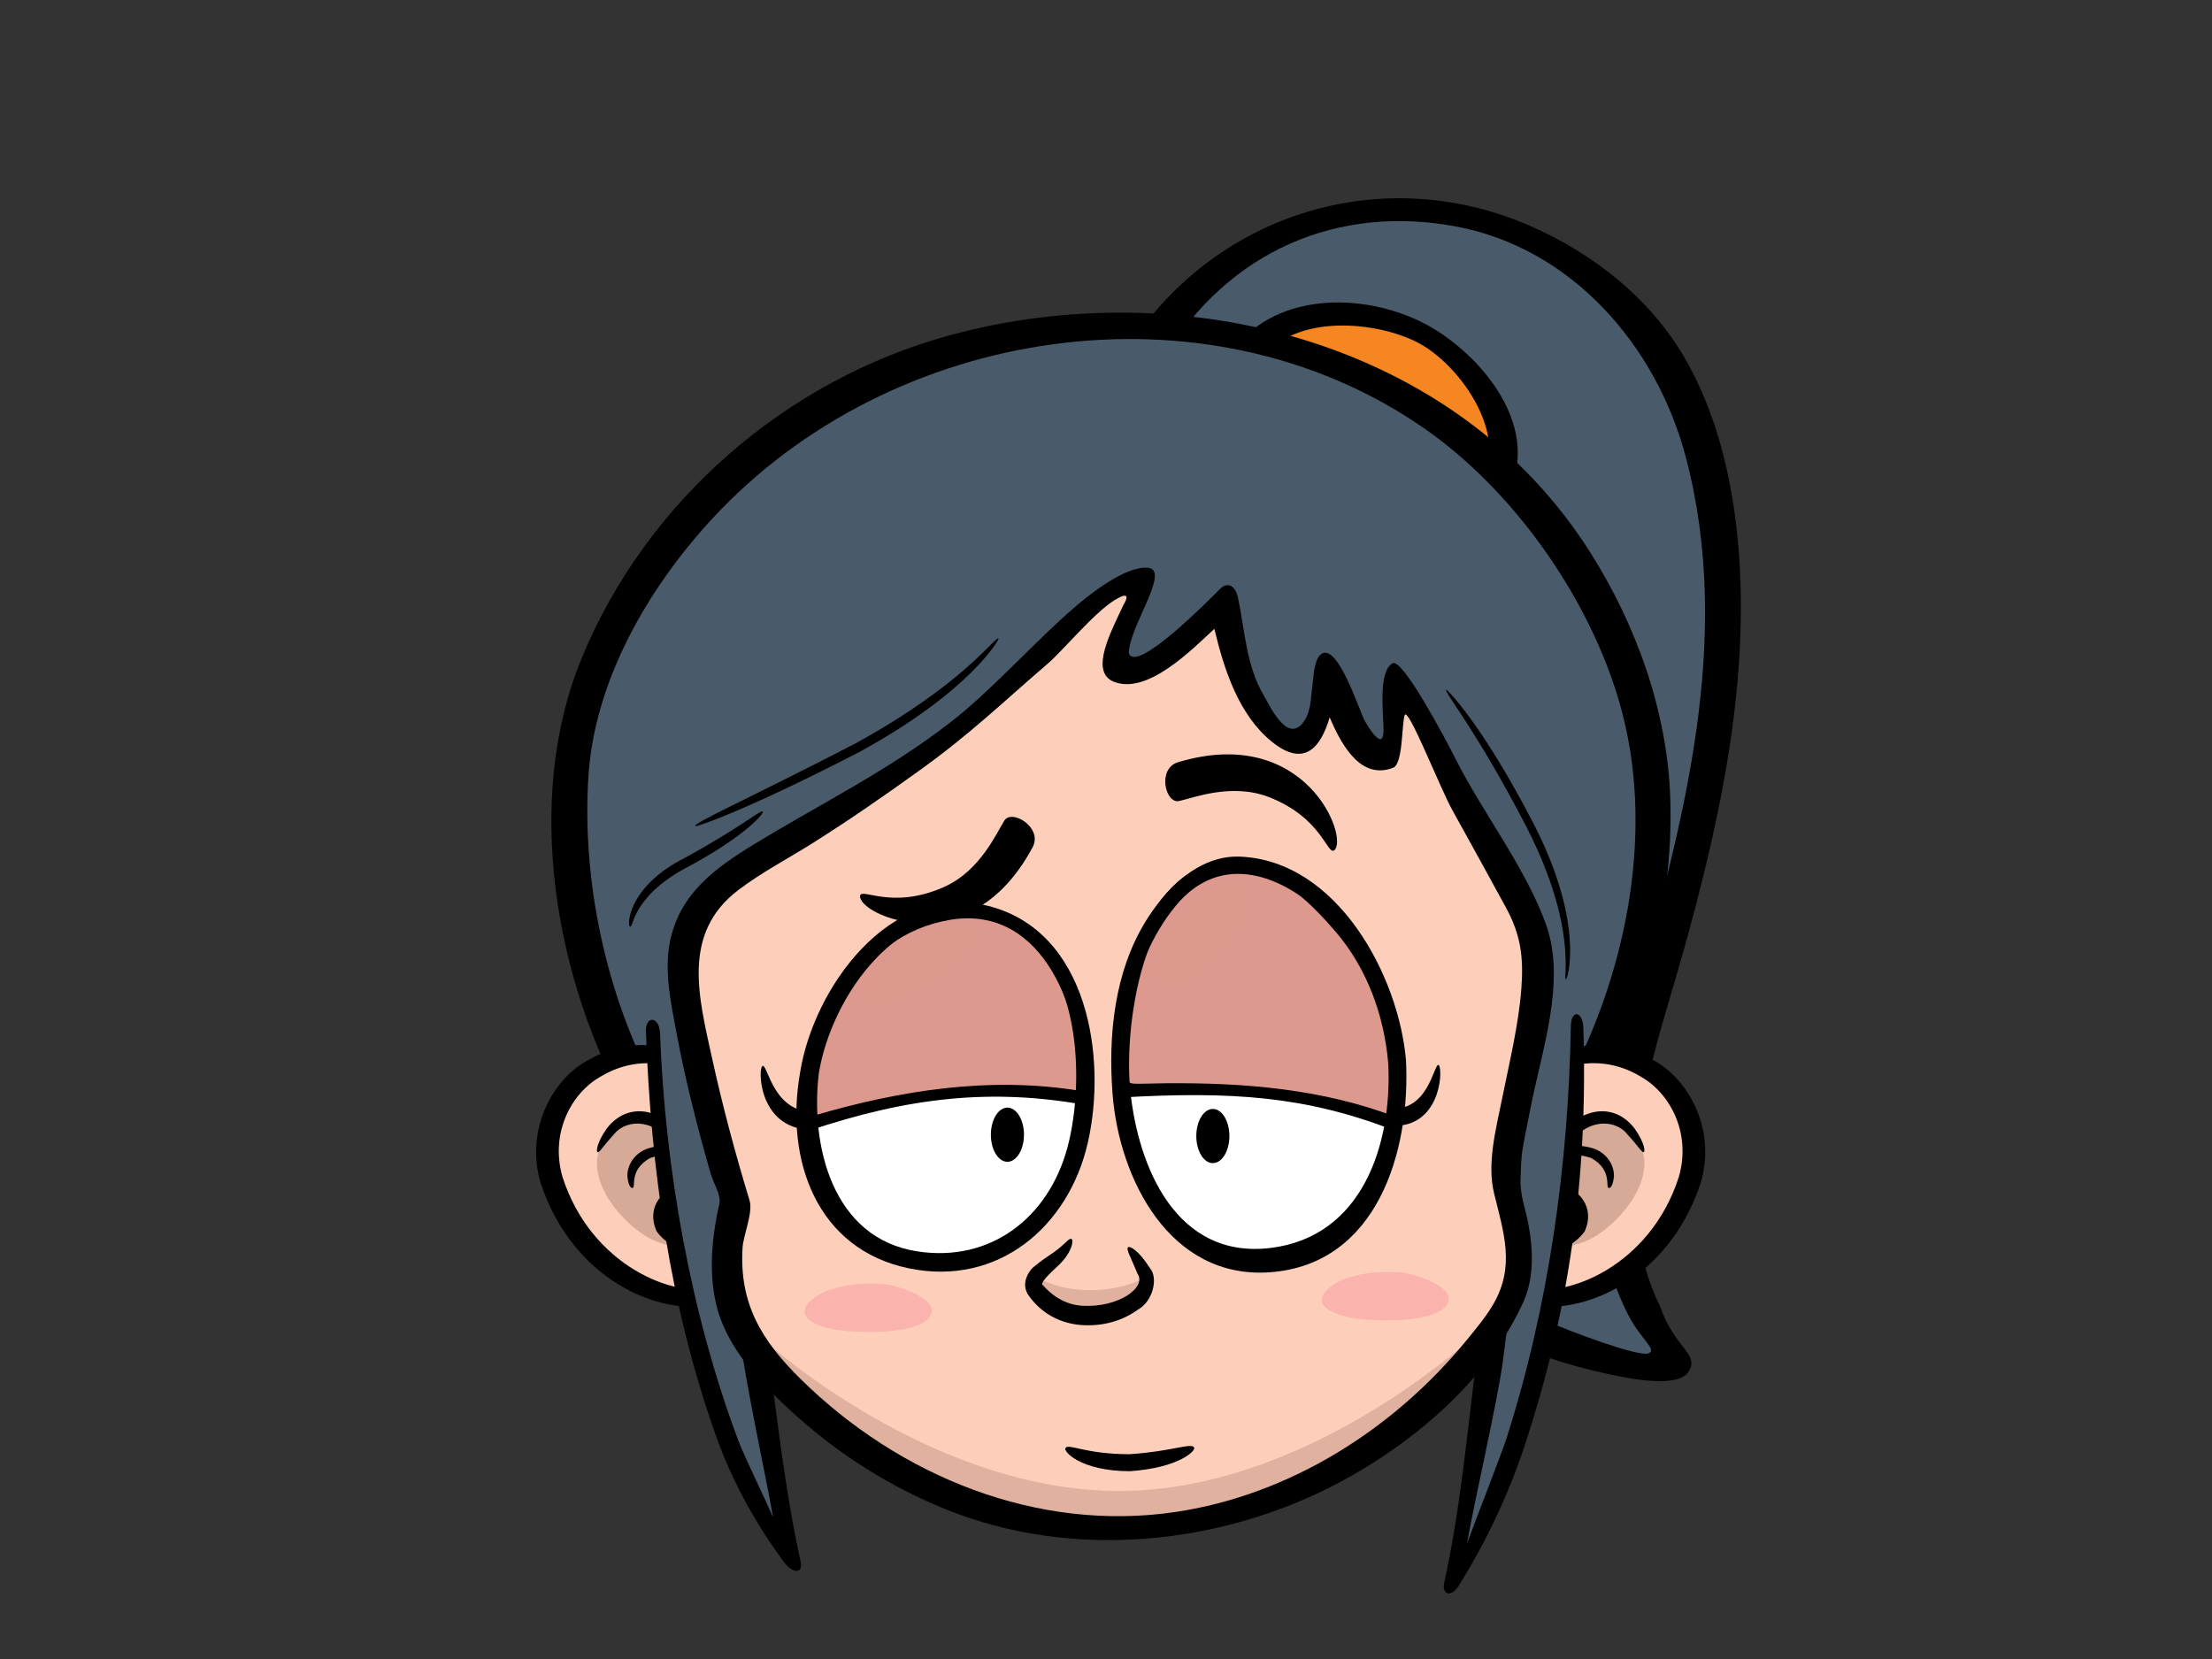 <?xml version="1.0" encoding="utf-8"?>
<!-- Generator: Adobe Illustrator 17.0.0, SVG Export Plug-In . SVG Version: 6.00 Build 0)  -->
<!DOCTYPE svg PUBLIC "-//W3C//DTD SVG 1.1//EN" "http://www.w3.org/Graphics/SVG/1.1/DTD/svg11.dtd">
<svg version="1.1" id="Layer_1" xmlns="http://www.w3.org/2000/svg" xmlns:xlink="http://www.w3.org/1999/xlink" x="0px" y="0px"
	 width="800px" height="600px" viewBox="0 0 800 600" enable-background="new 0 0 800 600" xml:space="preserve">
<rect x="0" y="0" width="800" height="600" fill="#333333" stroke="none"/>
<g>
	<path fill="#495B6A" d="M413.538,129.003c54.397-86.097,175.153-53.096,199.018,23.239c24.739,79.127,0.63,152.527-19.682,225.395
		c-22.543,80.867,8.66,97.089,6.827,109.21c-1.834,12.121-86.276,2.008-98.212-77.087L413.538,129.003z"/>
	<g>
		<path fill="none" d="M413.538,129.003c54.397-86.097,175.153-53.096,199.018,23.239c24.739,79.127,0.63,152.527-19.682,225.395
			c-22.543,80.867,8.66,97.089,6.827,109.21c-1.834,12.121-86.276,2.008-98.212-77.087L413.538,129.003z"/>
		<path d="M610.215,131.058c-12.592-22.621-33.7-39.313-57.188-49.512c-52.677-22.872-112.461-4.76-143.942,42.72
			c-1.685,1.168-2.637,3.157-1.797,5.841c29.16,93.079,58.317,186.158,87.477,279.239c4.303,13.743,6.282,26.761,13.651,39.54
			c8.654,15.006,21.575,27.223,36.536,35.819c5.703,3.277,19.663,8.714,38.169,12.545c7.065,1.462,24.137,4.94,27.768-1.412
			c3.631-6.352-5.444-8.468-10.586-23.592c-6.701-13.386-9.574-30.9-9.262-45.81c0.625-29.921,11.399-58.868,19.204-87.441
			c8.252-30.223,15.316-60.828,18.114-92.085C631.752,209.115,629.039,164.877,610.215,131.058z M591.089,360.606
			c-10.62,37.645-21.002,78.255-2.248,114.925c4.507,8.813,10.858,12.744,7.229,13.955c-3.629,1.211-27.256-7.564-37.013-11.79
			c-16.163-7-30.01-19.271-39.175-34.259c-7.185-11.751-8.845-24.248-12.849-37.029c-15.788-50.404-31.58-100.805-47.368-151.208
			c-13.066-41.71-26.132-83.42-39.198-125.13c24.065-39.841,63.785-56.033,105.983-48.192c41.878,7.781,72.599,42.996,83.257,83.495
			C626.929,230.824,608.908,297.431,591.089,360.606z"/>
	</g>
</g>
<g>
	<path fill="#F68621" d="M541.82,174.12c-7.182,15.478-33.645,18.409-59.11,6.542c-25.459-11.866-40.274-34.039-33.094-49.512
		c7.187-15.481,35.698-22.447,61.162-10.58C536.237,132.435,549.008,158.639,541.82,174.12z"/>
	<g>
		<path fill="none" d="M541.82,174.12c-7.182,15.478-33.645,18.409-59.11,6.542c-25.459-11.866-40.274-34.039-33.094-49.512
			c7.187-15.481,35.698-22.447,61.162-10.58C536.237,132.435,549.008,158.639,541.82,174.12z"/>
		<path d="M519.338,119.391c-20.853-13.074-54.599-15.246-71.654,5.159c-17.314,20.71,9.519,47.256,25.978,57.098
			c19.569,11.703,58.704,20.611,72.317-4.618c0.017-0.03,0.023-0.06,0.038-0.091c0.213-0.315,0.406-0.665,0.566-1.059
			C555.572,153.66,537.153,130.562,519.338,119.391z M479.485,173.331c-13.192-7.167-34.752-26.352-23.482-42.956
			c11.816-17.416,42.945-14.232,57.723-5.947c14.066,7.885,30.096,30.337,23.465,47.567
			C525.846,191.205,494.807,181.655,479.485,173.331z"/>
	</g>
</g>
<g>
	<path fill="#495B6A" d="M233.595,400.055c0,0-30.732-53.55-27.227-118.028c3.508-64.475,73.269-164.914,202.063-162.351
		c134.946,2.688,181.463,100.706,188.41,157.353c7.646,62.423-27.919,124.181-27.919,124.181L233.595,400.055z"/>
	<g>
		<path fill="none" d="M233.595,400.055c0,0-30.732-53.55-27.227-118.028c3.508-64.475,73.269-164.914,202.063-162.351
			c134.946,2.688,181.463,100.706,188.41,157.353c7.646,62.423-27.919,124.181-27.919,124.181L233.595,400.055z"/>
		<path d="M604.077,288.624c-1.057-31.391-12.296-62.566-29.001-88.939C526.726,123.359,427.58,98.23,343.226,121.336
			c-59.202,16.218-109.656,60.096-132.966,116.977c-21.058,51.385-9.453,116.671,17.397,164.096c0.565,2.199,2.298,3.956,5.34,3.966
			c104.138,0.36,208.275,0.718,312.411,1.077c7.639,0.027,15.278,0.053,22.914,0.08c2.153,0.006,4.633-0.639,5.799-2.68
			C593.844,370.317,605.414,328.356,604.077,288.624z M565.224,394.875c-102.704-0.353-205.41-0.707-308.116-1.062
			c-6.574-0.022-13.148-0.045-19.723-0.068c-18.165-33.663-26.971-75.018-24.593-112.796c2.194-34.846,21.671-68.39,44.924-93.486
			c64.673-69.803,177.797-86.963,256.407-33.213c34.003,23.25,62.493,64.354,72.708,104.012
			C598.406,303.205,587.52,354.47,565.224,394.875z"/>
	</g>
</g>
<g>
	<g>
		<g>
			<path fill="#FDCFBB" d="M265.29,399.941c-15.521-22.834-40.742-23.857-57.335-8.258c-27.801,28.74,7.371,77.091,42.844,77.846
				c10.163,0.226,21.413-4.862,23.794-18.646L265.29,399.941z"/>
			<path opacity="0.5" fill="#B18675" d="M236.004,448.403c-11.614-5.498-32.91-29.172-9.756-43.719
				c10.302-6.468,24.379,11.955,26.822,21.653c1.084,4.305,4.978,11.819,4.805,16.004
				C257.401,453.701,243.46,451.931,236.004,448.403z"/>
			<g>
				<path fill="none" d="M265.29,399.941c-15.521-22.834-40.742-23.857-57.335-8.258c-27.801,28.74,7.371,77.091,42.844,77.846
					c10.163,0.226,21.413-4.862,23.794-18.646"/>
				<g>
					<g>
						<path d="M274.596,450.88c-1.901-1.272-1.166,10.295-16.367,14.86c-13.962,3.799-44.364-7.636-54.802-40.112
							c-4.618-16.09,3.456-30.471,13.727-36.215c10.378-6.341,21.198-5.68,28.387-2.792c14.65,6.332,18.423,14.574,19.749,13.319
							c0.397,0.098-1.002-9.492-17.391-18.5c-8.049-4.14-21.705-5.761-34.646,1.676c-13.156,6.648-23.408,25.205-17.795,44.5
							c12.295,37.515,46.589,49.448,64.402,43.541c9.299-3.157,13.524-9.859,14.447-13.97
							C275.401,452.997,275.059,450.944,274.596,450.88z"/>
					</g>
				</g>
			</g>
		</g>
		<path fill="none" d="M216.076,416.664c16.778-37.047,54.022,18.634,24.03,25.258"/>
		<g>
			<path fill="none" d="M250.307,432.37c-6.807-4.878-13.47,3.991-11.49,10.403c2.173,7.031,17.309,11.227,17.591,1.561"/>
			<path d="M216.079,416.664c0.73,0.363,2.079-2.276,5.955-6.38c3.394-4.611,13.191-6.964,21.074,3.336
				c4.825,6.067,6.414,12.262,6.014,16.909c-0.799-0.564-2.067-1.059-4.058-1.125c-4.347,0.25-11.805,6.582-7.534,16.021
				c5.686,7.526,13.887,7.854,17.674,4.717c3.417-3.677,1.298-6.022,1.204-5.809c-0.96-0.25-1.071,2.049-3.225,3.134
				c-1.626,1.269-8.135,0.273-11.444-4.381c-0.136-0.272-0.247-0.539-0.349-0.812c1.502,0.061,4.407,0.046,7.947-2.787
				c5.861-4.635,6.377-18.022-2.424-28.79c-4.329-5.382-10.267-8.939-16.092-8.795c-5.923,0.213-9.471,3.776-11.378,6.226
				C215.703,413.467,215.635,416.485,216.079,416.664z"/>
		</g>
		<g>
			<path fill="none" d="M248.158,419.841c-3.297-6.88-22.954-4.914-19.559,9.786"/>
			<g>
				<g>
					<path d="M228.599,429.626c1.782,0.34-1.617-6.256,6.516-10.813c9.46-3.178,12.335,1.758,13.044,1.028
						c1.714,0.429-2.179-8.582-14.519-4.24c-5.921,2.532-7.092,8.074-6.658,10.483C227.319,428.746,228.195,429.723,228.599,429.626
						z"/>
				</g>
			</g>
		</g>
	</g>
	<path opacity="0.6" fill="#FDCFBB" d="M259.936,404.197c1.078-3.674-18.999-20.827-38.096-12.074
		c-23.332,10.442-13.531,39.871-11.91,39.959c1.619,0.092-6.691-25.207,15.457-33.31
		C241.89,392.731,258.858,407.873,259.936,404.197z"/>
</g>
<g>
	<g>
		<g>
			<path fill="#FDCFBB" d="M545.322,399.941c15.525-22.834,40.747-23.857,57.338-8.258c27.801,28.74-7.372,77.091-42.844,77.846
				c-10.163,0.226-21.419-4.862-23.797-18.646L545.322,399.941z"/>
			<path opacity="0.5" fill="#B18675" d="M574.61,448.403c11.611-5.498,32.908-29.172,9.757-43.719
				c-10.304-6.468-24.385,11.955-26.823,21.653c-1.084,4.305-4.977,11.819-4.802,16.004
				C553.208,453.701,567.154,451.931,574.61,448.403z"/>
			<g>
				<path fill="none" d="M545.322,399.941c15.525-22.834,40.747-23.857,57.338-8.258c27.801,28.74-7.372,77.091-42.844,77.846
					c-10.163,0.226-21.419-4.862-23.797-18.646"/>
				<g>
					<g>
						<path d="M536.016,450.88c1.903-1.272,1.17,10.295,16.367,14.86c13.963,3.799,44.366-7.636,54.803-40.112
							c4.618-16.09-3.452-30.471-13.729-36.215c-10.374-6.341-21.198-5.68-28.383-2.792c-14.651,6.332-18.426,14.574-19.752,13.319
							c-0.394,0.098,1.002-9.492,17.394-18.5c8.05-4.14,21.705-5.761,34.643,1.676c13.161,6.648,23.413,25.205,17.796,44.5
							c-12.293,37.515-46.585,49.448-64.402,43.541c-9.296-3.157-13.525-9.859-14.451-13.97
							C535.216,452.997,535.557,450.944,536.016,450.88z"/>
					</g>
				</g>
			</g>
		</g>
		<path fill="none" d="M594.537,416.664c-16.777-37.047-54.024,18.634-24.027,25.258"/>
		<g>
			<path fill="none" d="M560.306,432.37c6.808-4.878,13.472,3.991,11.491,10.403c-2.174,7.031-17.306,11.227-17.592,1.561"/>
			<path d="M591.171,408.128c-1.909-2.451-5.456-6.013-11.378-6.226c-5.825-0.144-11.765,3.413-16.093,8.795
				c-8.803,10.769-8.287,24.155-2.425,28.79c3.543,2.833,6.446,2.848,7.944,2.787c-0.099,0.273-0.206,0.541-0.345,0.812
				c-3.309,4.655-9.818,5.65-11.443,4.381c-2.155-1.085-2.265-3.384-3.227-3.134c-0.093-0.212-2.212,2.133,1.206,5.809
				c3.787,3.137,11.991,2.81,17.67-4.717c4.273-9.439-3.185-15.771-7.532-16.021c-1.991,0.066-3.259,0.561-4.057,1.125
				c-0.4-4.647,1.192-10.842,6.014-16.909c7.888-10.3,17.678-7.947,21.074-3.336c3.877,4.103,5.225,6.742,5.959,6.38
				C594.976,416.485,594.911,413.467,591.171,408.128z"/>
		</g>
		<g>
			<path fill="none" d="M562.455,419.841c3.296-6.88,22.956-4.914,19.56,9.786"/>
			<g>
				<g>
					<path d="M582.014,429.626c-1.787,0.34,1.616-6.256-6.517-10.813c-9.464-3.178-12.332,1.758-13.043,1.028
						c-1.714,0.429,2.179-8.582,14.517-4.24c5.924,2.532,7.094,8.074,6.658,10.483C583.298,428.746,582.418,429.723,582.014,429.626
						z"/>
				</g>
			</g>
		</g>
	</g>
	<path opacity="0.6" fill="#FDCFBB" d="M550.676,404.197c-1.082-3.674,19-20.827,38.099-12.074
		c23.328,10.442,13.525,39.871,11.908,39.959c-1.619,0.092,6.688-25.207-15.457-33.31
		C568.718,392.731,551.756,407.873,550.676,404.197z"/>
</g>
<g>
	<path fill="#495B6A" d="M238.351,373.582c4.419,133.138,47.654,190.725,47.654,190.725s-30.389-136.754-16.981-227.029"/>
	<g>
		<path fill="none" d="M238.351,373.582c4.419,133.138,47.654,190.725,47.654,190.725s-30.389-136.754-16.981-227.029"/>
		<path d="M289.559,564.777c-5.621-25.392-8.566-52.482-12.027-78.244c-6.579-48.979-10.795-99.649-3.768-148.806
			c0.872-6.094-8.615-6.948-9.481-0.898c-6.889,48.196-2.894,97.83,3.162,145.902c2.201,17.466,9.047,48.624,12.157,65.997
			c-2.357-5.503-10.477-22.169-12.482-27.491c-17.306-45.935-26.633-98.777-28.404-147.582c-0.221-6.056-5.327-6.637-5.105-0.523
			c1.796,49.522,8.593,99.049,25.241,145.899c5.874,16.531,14.32,31.983,24.91,46.192
			C286.593,569.019,290.564,569.313,289.559,564.777z"/>
	</g>
</g>
<g>
	<path fill="#495B6A" d="M569.928,371.516c-1.785,132.283-44.686,200.216-44.686,200.216s30.386-136.756,16.977-227.032
		L569.928,371.516z"/>
	<g>
		<path fill="none" d="M569.928,371.516c-1.785,132.283-44.686,200.216-44.686,200.216s30.386-136.756,16.977-227.032"/>
		<path d="M568.112,371.092c-0.834,49.896-7.999,101.45-23.261,149.085c-1.756,5.485-12.247,32.408-14.262,37.963
			c2.404-14.182,11.037-51.387,12.91-65.621c6.439-48.924,10.424-99.567,3.408-148.644c-0.869-6.085-10.243-4.413-9.376,1.652
			c6.905,48.284,2.686,97.959-3.513,146.093c-3.435,26.675-5.848,54.312-11.664,80.581c-1.048,4.726,2.606,5.458,5.021,1.607
			c9.7-15.458,17.946-32.716,23.672-49.914c16.249-48.817,23.326-96.873,21.598-152.155
			C572.456,365.633,568.213,364.956,568.112,371.092z"/>
	</g>
</g>
<g>
	<path fill="#FDCFBB" d="M478.99,239.152c-3.817,33.78-7.658,31.664-18.384,22.646c-10.725-9.019-18.207-44.805-18.207-44.805
		s-27.386,27.315-36.925,24.818c-9.54-2.491,13.684-34.487,4.975-32.411c-17.352,10.687-45.152,42.848-116.122,88.899
		c-33.856,21.968-52.834,25.352-45.9,65.759c4.122,24.007,10.212,47.779,17.356,71.054c0,0-8.323,28.96,3.493,47.714
		c11.815,18.746,59.53,68.6,129.966,68.6c85.891,0.915,133.023-57.844,145.276-76.693c13.178-20.269,0.168-41.117,0.313-49.062
		c0.396-21.017,10.483-50.504,11.157-74.207c2.025-13.542-7.182-29.757-26.873-56.29c-11.788-15.877-22.158-52.118-24.937-53.206
		c-2.779-1.089,7.561,31.149-3.926,30.956C488.756,272.732,483.806,249.35,478.99,239.152z"/>
	<path opacity="0.4" fill="#B18675" d="M276.987,485.3c0,0,61.396,55.6,130.797,53.901c69.401-1.699,128.677-59,128.677-59
		s-41.072,68.267-127.187,70.25C323.16,552.434,276.987,485.3,276.987,485.3z"/>
	<g>
		<path fill="none" d="M478.99,239.152c-3.817,33.78-7.658,31.664-18.384,22.646c-10.725-9.019-18.207-44.805-18.207-44.805
			s-27.386,27.315-36.925,24.818c-9.54-2.491,13.684-34.487,4.975-32.411c-17.352,10.687-45.152,42.848-116.122,88.899
			c-33.856,21.968-52.834,25.352-45.9,65.759c4.122,24.007,10.212,47.779,17.356,71.054c0,0-8.323,28.96,3.493,47.714
			c11.815,18.746,59.53,68.6,129.966,68.6c85.891,0.915,133.023-57.844,145.276-76.693c13.178-20.269,0.168-41.117,0.313-49.062
			c0.396-21.017,10.483-50.504,11.157-74.207c2.025-13.542-7.182-29.757-26.873-56.29c-11.788-15.877-22.158-52.118-24.937-53.206
			c-2.779-1.089,7.561,31.149-3.926,30.956C488.756,272.732,483.806,249.35,478.99,239.152z"/>
		<path d="M553.326,401.776c3.894-20.803,13.3-46.393,5.842-67.342c-7.185-20.179-22.971-40.675-32.502-59.508
			c-4.332-8.565-19.499-37.042-23.023-35.044c-5.601,3.177-3.037,19.577-3.297,24.914c-0.326,6.67-5.423-1.744-6.74-4.046
			c-1.819-3.185-9.567-27.797-15.525-24.361c-2.894,1.668-3.031,8.742-3.427,11.581c-0.669,4.779-0.429,10.075-3.831,13.902
			c-5.722,6.438-11.891-7.193-13.83-10.491c-6.34-10.775-6.705-23.173-9.281-35.325c-0.789-3.716-3.408-6.086-6.456-3.061
			c-3.699,3.671-30.279,30.756-32.997,23.312c-0.034-9.495,15.161-29.998,7.032-30.946c-8.128-0.949-21.635,9.97-26.344,14.009
			c-14.811,12.696-29.839,29.954-45.265,41.906c-22.768,17.638-46.398,29.086-70.973,44.074
			c-14.257,8.693-26.765,17.833-30.368,34.982c-2.233,10.628,0.284,22.225,2.218,32.658c3.213,17.334,7.592,34.441,12.431,51.384
			c1.107,3.881,3.979,7.687,3.125,11.29c-0.773,3.274-1.355,6.569-1.824,9.899c-1.451,10.312-1.281,21.976,2.45,31.811
			c5.254,13.846,16.793,25.326,27.638,35.011c15.895,14.195,33.949,25.485,53.709,33.482c45.781,18.525,99.737,13.057,142.825-9.987
			c26.429-14.136,53.534-37.143,66.139-65.234c4.675-10.412,3.088-23.772,0.215-34.335
			C547.954,424.129,551.004,414.198,553.326,401.776z M540.096,471.639c-2.696,4.653-6.313,8.944-9.708,13.09
			c-26.431,32.278-64.006,55.954-105.183,62.089c-50.097,7.465-99.96-12.885-135.724-48.145
			c-13.863-13.669-22.204-27.095-20.925-47.464c0.278-4.441,3.857-12.692,2.538-17.034c-5.131-16.874-9.699-33.88-13.485-51.108
			c-4.932-22.436-11.214-45.49,9.397-61.16c8.436-6.414,18.039-11.393,26.993-17.038c13.196-8.319,26.042-17.221,38.698-26.336
			c18.434-13.277,29.114-23.786,46.331-38.597c5.327-4.581,16.69-18.359,24.081-22.889c7.391-4.53,3.012,1.98,3.099,1.908
			c-4.102,8.971-12.349,23.897-3.482,27.557c12.035,4.967,28.047-11.273,36.467-19.087c3.574,15.058,8.909,31.142,20.672,40.738
			c12.012,9.799,17.906,1.885,21.031-8.728c4.818,11.446,11.833,22.502,22.945,18.238c3.593-1.379,3.057-15.5,4.174-19.008
			c1.116-3.507,12.731,26.204,17.215,34.275c7.972,14.348,12.967,23.495,19.404,35.269c5.379,9.837,6.42,18.092,5.602,29.054
			c-1.01,13.538-4.341,26.915-7.008,40.192c-2.16,10.755-5.528,23.221-2.873,34.139
			C543.794,445.728,548.072,457.883,540.096,471.639z"/>
	</g>
</g>
<g>
	<path fill="#FFFFFF" d="M505.295,384.086c2.813,43.727-19.164,69.216-47.627,70.599c-28.984,1.405-49.552-19.509-52.367-63.235
		c-2.401-37.339,12.852-70.048,35.342-77.318C464.775,306.332,502.478,340.47,505.295,384.086z"/>
	<g>
		<path fill="#DD998D" d="M504.434,406.347c1.048-6.78,1.377-14.207,0.861-22.261c-2.818-43.616-40.52-77.754-64.652-69.955
			c-22.491,7.27-37.743,39.98-35.342,77.318c0.069,1.053,0.157,2.081,0.245,3.109C439.703,393.276,473.622,394.028,504.434,406.347z
			"/>
		<g>
			<path fill="none" d="M504.434,406.347c1.048-6.78,1.377-14.207,0.861-22.261c-2.818-43.616-40.52-77.754-64.652-69.955
				c-22.491,7.27-37.743,39.98-35.342,77.318c0.069,1.053,0.157,2.081,0.245,3.109C439.703,393.276,473.622,394.028,504.434,406.347
				z"/>
			<path d="M506.804,406.571c2.989-22.216-0.451-45.087-12.853-64.097c-8.957-13.732-22.792-28.281-39.777-31.201
				c-42.146-7.248-53.268,54.428-50.972,83.698c0.074,0.947,1.15,2.013,2.12,1.957c40.173-2.329,66.806-0.439,98.285,11.651
				c2.873,1.103,4.513-3.366,1.654-4.464c-26.85-10.313-55.213-12.585-83.752-12.34c-2.621,0.034-5.24,0.087-7.861,0.158
				c-6.712,0.157-6.076,0.1-6.222-7.421c-0.134-6.861,0.632-13.704,1.736-20.462c2.152-13.177,7.476-25.948,15.929-36.297
				c16.516-20.22,39.384-11.291,54.99,4.578c19.179,19.506,25.551,47.296,21.983,73.792
				C501.653,409.174,506.398,409.602,506.804,406.571z"/>
		</g>
	</g>
	<g>
		<path fill="none" d="M505.295,384.086c2.813,43.727-19.164,69.216-47.627,70.599c-28.984,1.405-49.552-19.509-52.367-63.235
			c-2.401-37.339,12.852-70.048,35.342-77.318C464.775,306.332,502.478,340.47,505.295,384.086z"/>
		<path d="M508.501,383.53c-2.568-30.449-24.728-72.365-60.142-73.718c-14.992-0.573-26.971,11.894-34.091,23.508
			c-11.269,18.38-13.509,41.218-11.907,62.184c2.364,30.969,20.786,67.228,56.928,64.629
			C497.954,457.351,510.149,416.691,508.501,383.53z M459.39,451.351c-34.037,4.059-47.819-29.363-50.612-56.965
			c-2.51-24.782,5.26-81.317,40.584-79.963c13.386,0.508,25.536,13.063,33.672,22.527c11.445,13.337,17.594,30.433,19.047,47.698
			C503.524,413.703,492.85,447.361,459.39,451.351z"/>
	</g>
</g>
<g>
	<path fill="#FFFFFF" d="M292.781,387.861c-5.5,39.866,13.951,64.936,41.159,68.413c27.713,3.538,52.591-13.727,58.094-53.593
		c4.724-34.273-11.166-68.895-38.629-72.402C325.945,326.769,297.512,353.59,292.781,387.861z"/>
	<g>
		<path fill="#DD998D" d="M392.917,397.29c3.264-33.13-12.954-63.619-39.512-67.011c-27.46-3.51-55.893,23.311-60.623,57.582
			c-0.921,6.681-1.129,12.935-0.732,18.751C324.393,396.655,359.433,390.754,392.917,397.29z"/>
		<g>
			<path fill="none" d="M392.917,397.29c3.264-33.13-12.954-63.619-39.512-67.011c-27.46-3.51-55.893,23.311-60.623,57.582
				c-0.921,6.681-1.129,12.935-0.732,18.751C324.393,396.655,359.433,390.754,392.917,397.29z"/>
			<path d="M345.9,327.702c-38.751,1.536-57.739,46.174-56.194,79.324c0.055,1.195,1.633,2.309,2.757,1.931
				c36.358-12.225,66.364-15.417,100.23-9.298c1.07,0.193,1.807-0.28,2.189-0.991c0.215-0.308,0.368-0.685,0.405-1.154
				C397.769,366.431,382.949,326.234,345.9,327.702z M294.315,403.485c-0.422-30.795,16.104-65.252,49.208-70.802
				c34.376-5.761,48.346,34.505,47.178,61.847C358.194,389.183,325.681,394.262,294.315,403.485z"/>
		</g>
	</g>
	<g>
		<path fill="none" d="M292.781,387.861c-5.5,39.866,13.951,64.936,41.159,68.413c27.713,3.538,52.591-13.727,58.094-53.593
			c4.724-34.273-11.166-68.895-38.629-72.402C325.945,326.769,297.512,353.59,292.781,387.861z"/>
		<path d="M357.282,327.609c-35.803-8.907-63.01,30.024-67.857,59.942c-5.795,32.226,6.177,64.374,39.339,71.172
			c32.22,6.6,57.707-15.055,64.654-45.419C400.419,382.724,393.672,336.665,357.282,327.609z M386.047,415.027
			c-6.763,25.193-27.618,41.633-54.241,37.56c-30.906-4.732-38.789-38.522-35.669-64.408c4.496-27.751,29.351-63.804,61.965-55.692
			C390.805,340.623,392.917,389.454,386.047,415.027z"/>
	</g>
</g>
<path fill="#495B6A" d="M281.541,187.76c0.17,1.83,48.214-28.717,63.833-28.416c5.335,0.104-5.541,7.225-4.475,10.629
	c1.067,3.408,28.911-12.517,35.124-11.937c6.209,0.577-3.971,12.487-0.483,13.232c3.483,0.743,14.12-9.212,22.304-11.423
	c4.03,19.574,15.11-4.72,19.82-4.391c4.709,0.331,8.942,10.406,13.925,10.362c3.208-0.032-2.111-11.577,4.656-10.961
	c6.77,0.61,13.662,9.873,18.074,10.442c4.412,0.563,2.789-9.345,8.439-9.449c17.457-0.317,50.138,18.829,61.354,24.293
	c-17.476-14.001-59.891-39.163-69.016-39.823c-9.121-0.653-2.903,12.919-6.351,8.53c-21.175-17.954-11.791-1.555-19.689-3.264
	c-5.281-1.147-10.39-11.498-16.89-10.661c-6.502,0.838-11.126,11.976-17.926,12.389c-6.079,0.368-5.227-10.275-10.112-10.524
	c-6.994-0.364-16.654,13.116-20.605,13.778c-3.719,0.621,3.968-7.135-3.687-7.522C326.134,148.159,281.369,185.932,281.541,187.76z"
	/>
<path opacity="0.4" fill="#B18675" d="M375.006,461.708c9.737,6.461,27.853,6.501,39.182,0.33
	c-8.673,14.252-30.403,16.337-38.644,1.207L375.006,461.708z"/>
<path opacity="0.6" fill="#FDCFBB" d="M407.59,459.127c0,1.983-5.39,3.59-12.034,3.59c-6.648,0-12.037-1.607-12.037-3.59
	c0-1.983,5.281-4.798,11.929-4.798C402.096,454.329,407.59,457.144,407.59,459.127z"/>
<g>
	<g>
		<path d="M408.058,451.03c0.704-0.278,3.572,0.945,7.883,7.671c2.919,3.341,1.219,11.897-4.516,15.029
			c-5.125,3.708-12.258,6.162-20.815,5.457c-8.772-0.815-15.148-5.455-18.975-11.24c-2.553-4.524,1.067-9.135,2.736-10.158
			c1.944-1.669,3.612-2.712,5.028-3.71c5.709-3.684,6.934-6.289,8.01-6.024c0.936,0.029,0.733,4.653-4.851,9.822
			c-2.315,2.181-7.043,6.44-5.252,7.035c2.53,2.985,7.395,6.906,13.976,7.326c13.415,0.795,23.484-6.737,20.124-11.58
			C409.082,454.919,407.007,451.531,408.058,451.03z"/>
	</g>
</g>
<ellipse cx="364.347" cy="410.383" rx="5.986" ry="9.796"/>
<path d="M444.631,410.864c0,5.408-2.68,9.796-5.989,9.796c-3.299,0-5.983-4.388-5.983-9.796c0-5.412,2.684-9.797,5.983-9.797
	C441.95,401.067,444.631,405.452,444.631,410.864z"/>
<path d="M502.88,400.837c13.54,1.235,15.634-15.709,17.301-15.709c1.665,0,1.652,20.044-13.553,21.906L502.88,400.837z"/>
<path d="M295.113,401.925c-15.034,1.296-17.358-16.446-19.206-16.446c-1.851,0-1.836,20.987,15.043,22.938L295.113,401.925z"/>
<path d="M482.52,307.548c5.494-4.307-10.096-45.768-56.422-31.896c-7.698,2.307-4.655,15.118,0.339,14.055
	c4.993-1.065,19.024-6.685,32.525-1.411C478.112,295.776,479.975,309.319,482.52,307.548z"/>
<path d="M311.068,323.975c-0.814,6.934,39.589,25.088,62.389-17.553c3.788-7.088-7.449-13.956-10.208-9.665
	c-2.764,4.296-8.665,18.211-21.919,24.072C322.527,329.146,311.604,320.924,311.068,323.975z"/>
<g>
	<path fill="none" d="M385.372,523.694c0,0,18.27,12.074,46.505-0.112"/>
	<g>
		<g>
			<path d="M431.877,523.581c0.636,1.021-5.296,7.239-23.237,8.501c-18.152-0.037-24.336-7.434-23.266-8.388
				c0.953-1.77,7.163,2.233,23.103,2.24C424.33,524.876,431.098,521.586,431.877,523.581z"/>
		</g>
	</g>
</g>
<path fill="#FBB3AD" d="M335.947,476.567c5.337-6.479-11.307-11.634-15.884-12.096c-8.665-0.874-21.215,0.408-27.062,6.12
	c-5.847,5.712,2.078,9.174,9.978,10.414C310.052,482.117,330.772,482.851,335.947,476.567z"/>
<path fill="#FBB3AD" d="M522.975,472.355c5.336-6.48-11.306-11.634-15.885-12.096c-8.664-0.874-21.213,0.408-27.062,6.12
	c-5.848,5.712,2.078,9.174,9.978,10.414C497.081,477.904,517.799,478.638,522.975,472.355z"/>
<path opacity="0.6" fill="#DD998D" d="M350.848,337.522c1.97,3.158-4.74,10.903-14.99,17.298
	c-10.249,6.395-21.547,10.784-23.518,7.625c-1.971-3.159,4.334-13.141,14.583-19.536
	C337.173,336.514,348.877,334.363,350.848,337.522z"/>
<path opacity="0.6" fill="#DD998D" d="M448.265,320.897c3.124,2.961-0.625,12.377-8.254,23.112
	c-6.999,9.846-17.224,13.967-20.35,11.005c-3.124-2.963-0.116-14.763,8.197-23.53C436.171,322.717,445.141,317.932,448.265,320.897z
	"/>
<g>
	<path fill="none" d="M361.142,230.952c-26.3,32.182-73.05,50.338-109.662,67.828"/>
	<g>
		<g>
			<path d="M251.479,298.781c-0.629-1.236,17.504-9.041,57.701-29.802c39.89-21.819,50.873-39.188,51.961-38.027
				c0.511-0.121-9.872,18.889-50.323,41.009C270.252,292.912,251.716,299.212,251.479,298.781z"/>
		</g>
	</g>
</g>
<g>
	<path fill="none" d="M275.848,293.501c-18.902,17.457-46.243,22.282-47.852,41.583"/>
	<g>
		<g>
			<path d="M227.997,335.084c-1.256,1.026-1.863-14.077,19.894-24.94c20.09-10.969,27.198-17.355,27.957-16.642
				c0.708,0.534-6.121,8.616-26.228,19.574C228.66,323.761,229.09,335.518,227.997,335.084z"/>
		</g>
	</g>
</g>
<g>
	<path fill="none" d="M523.034,249.431c0,0,51.37,66.741,43.28,104.765"/>
	<g>
		<g>
			<path d="M566.314,354.197c-1.217,0.209,4.496-18.437-14.142-54.918c-18.508-35.817-30.155-49.172-29.138-49.847
				c0.223-0.268,12.953,12.364,31.685,48.603C573.686,335.007,566.662,355.069,566.314,354.197z"/>
		</g>
	</g>
</g>
</svg>

